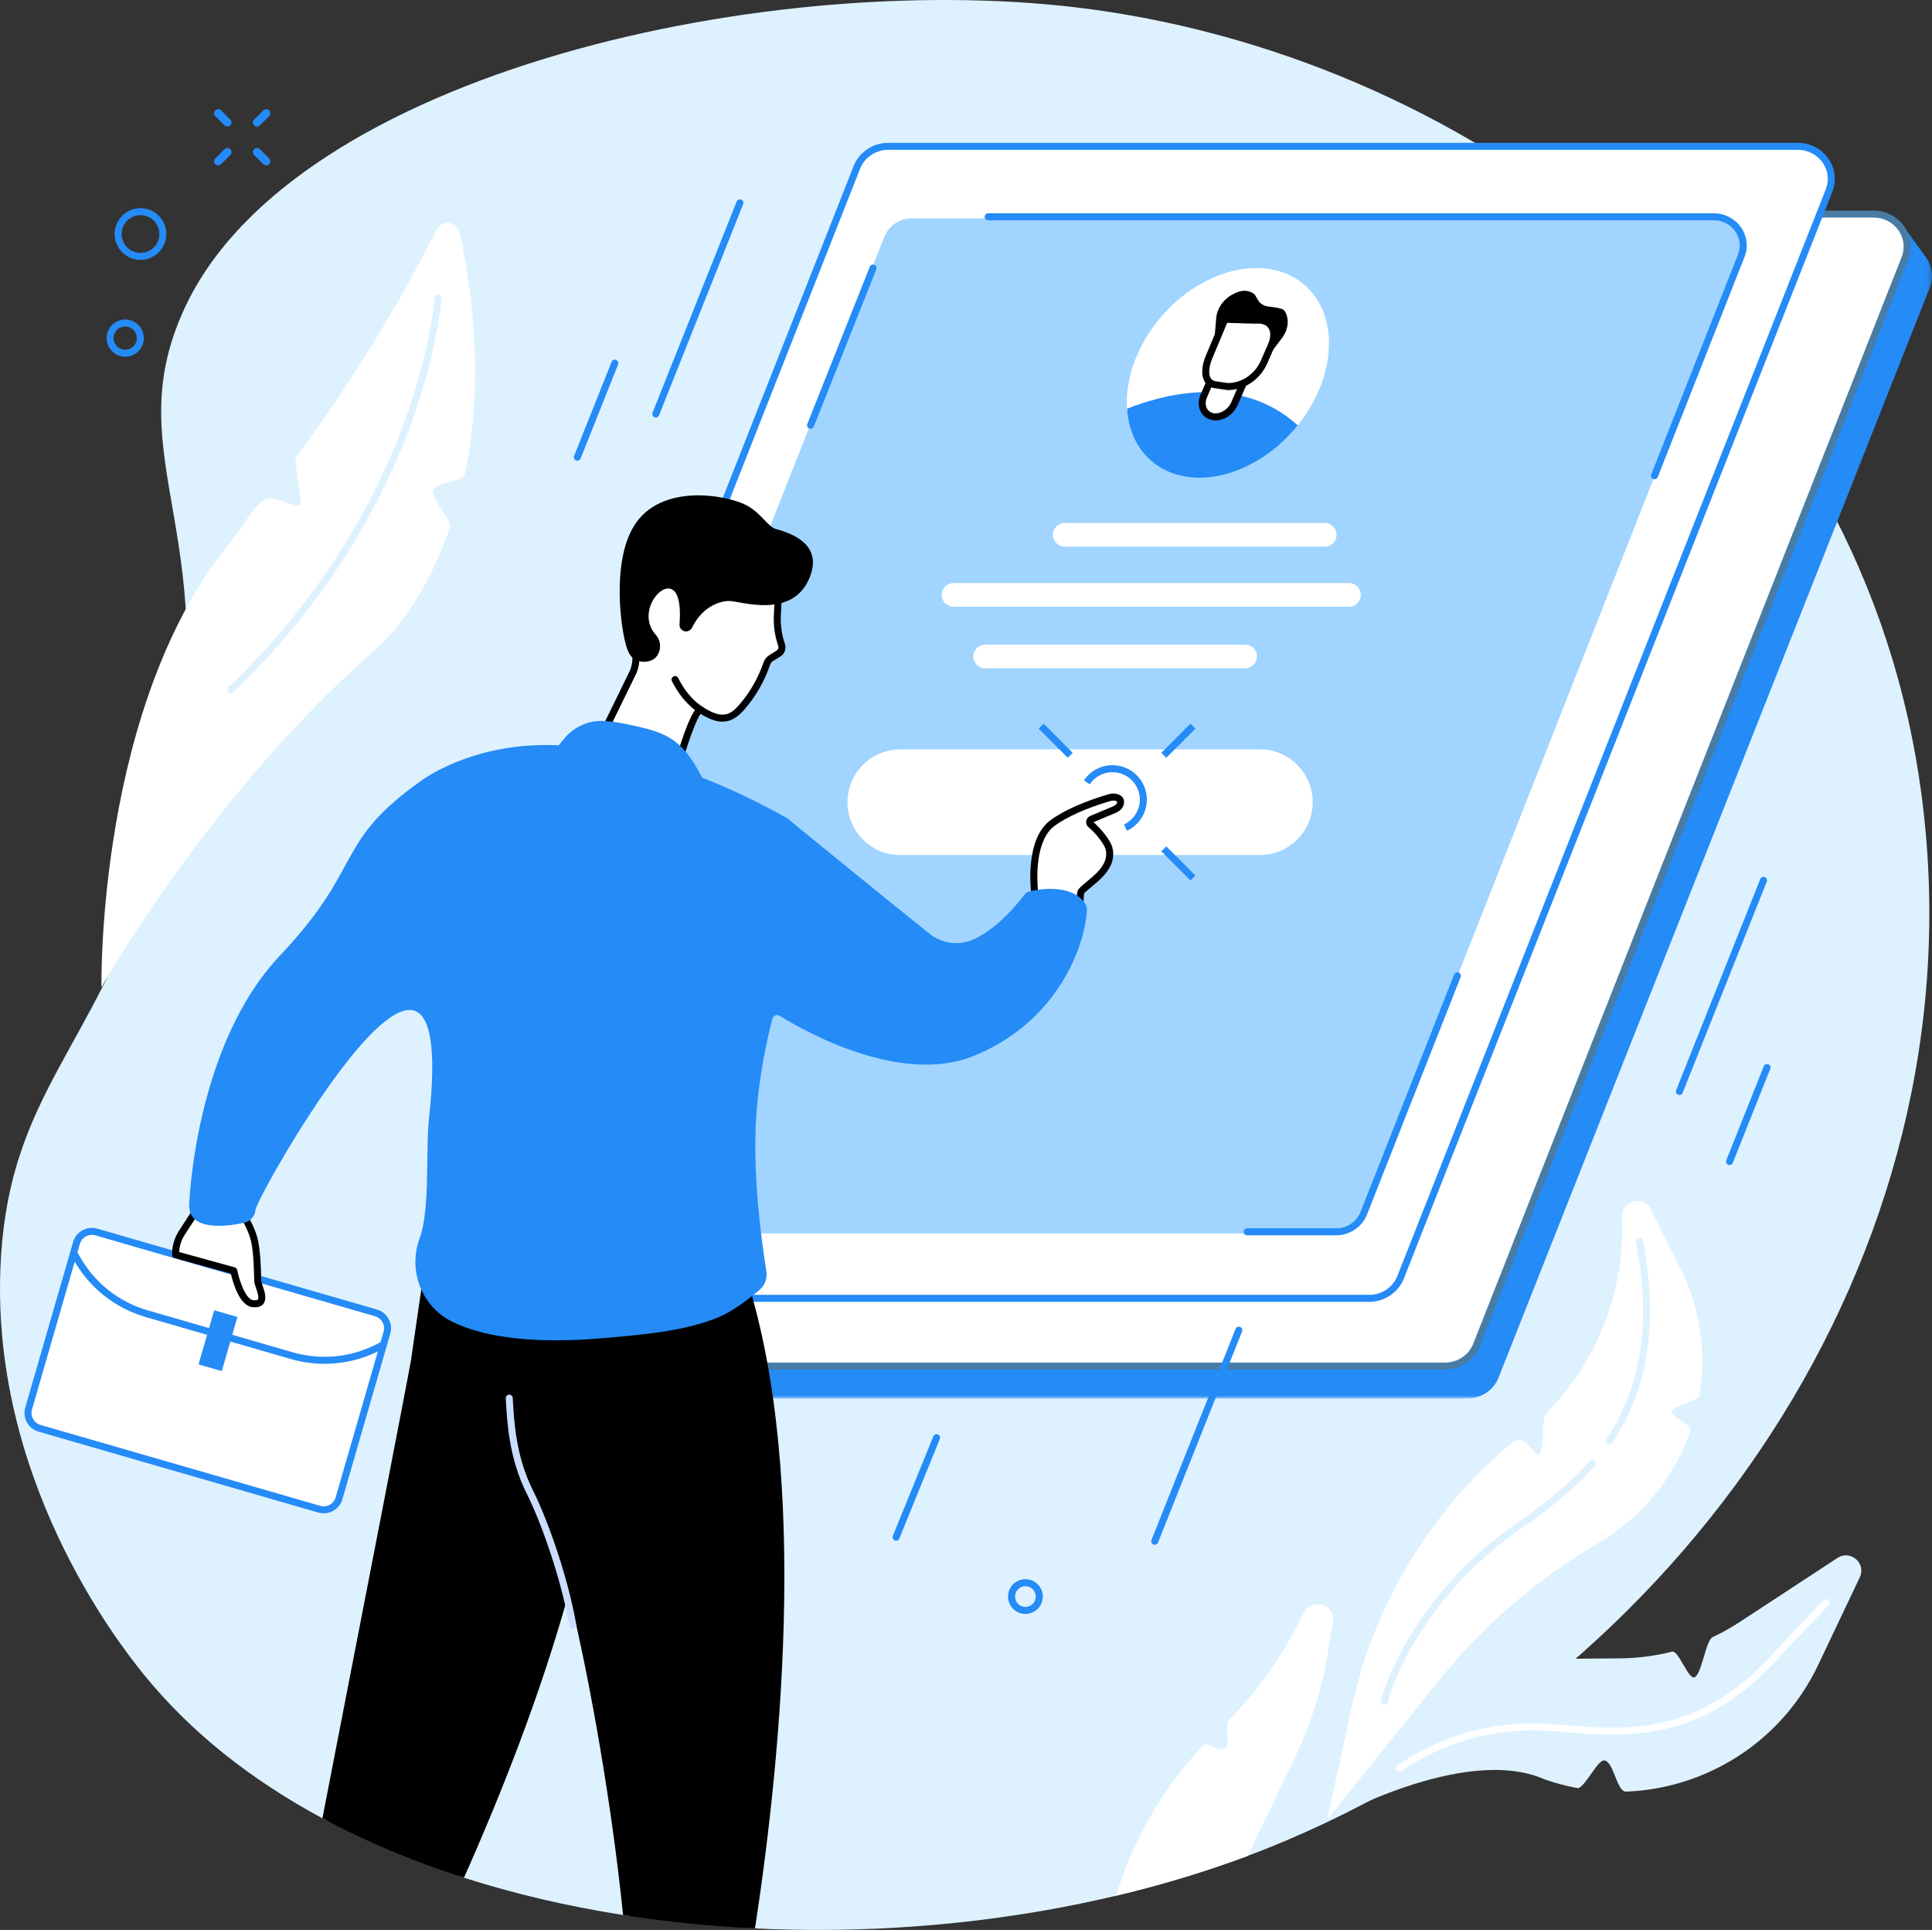 <?xml version="1.0" encoding="UTF-8"?>
<svg width="440px" height="439.459px" viewBox="0 0 440 439.459" version="1.1" xmlns="http://www.w3.org/2000/svg" xmlns:xlink="http://www.w3.org/1999/xlink">
    <rect x="0" y="0" width="440" height="439.459" fill="#333333" stroke="none"/>
    <title>编组</title>
    <defs>
        <polygon id="path-1" points="0 0 323.784 0 323.784 267.228 0 267.228"></polygon>
    </defs>
    <g id="11111" stroke="none" stroke-width="1" fill="none" fill-rule="evenodd">
        <g id="登陆页（前台）-2" transform="translate(-40, -320)">
            <g id="编组" transform="translate(40, 320)">
                <path d="M37.555,186.255 C53.211,122.444 25.805,105.159 42.073,70.113 C67.103,16.186 176.706,-7.579 248.512,2.118 C336.46,13.994 422.062,78.837 437.03,176.913 C453.024,281.713 385.861,379.814 292.67,419.206 C257.011,434.279 213.784,441.142 171.95,439.11 C166.264,438.834 160.09,436.955 154.478,436.348 C150.081,435.873 146.226,436.735 141.898,436.055 C129.396,434.091 117.231,431.27 105.665,427.571 C100.321,425.861 96.824,420.595 91.761,418.509 C86.01,416.14 78.738,416.897 73.421,414.036 C57.326,405.377 43.391,394.455 32.662,381.188 C27.089,374.296 -2.711,336.346 0.2,286.605 C2.606,245.492 25.144,236.837 37.555,186.255" id="Fill-1" fill="#DEF1FF"></path>
                <g transform="translate(116.216, 51.229)">
                    <mask id="mask-2" fill="white">
                        <use xlink:href="#path-1"></use>
                    </mask>
                    <g id="Clip-4"></g>
                    <path d="M217.95,267.228 C221.106,267.228 223.936,265.336 225.067,262.469 L323.271,14.282 C324.247,11.808 323.769,9.24 322.357,7.317 C320.999,5.466 317.073,0 317.073,0 L108.992,4.212 C105.836,4.212 103.006,6.104 101.876,8.971 L0,258.366 C0,258.366 3.227,262.464 4.81,264.415 C6.182,266.105 8.306,267.228 10.788,267.228 L217.95,267.228 Z" id="Fill-3" fill="#248BF7" mask="url(#mask-2)"></path>
                </g>
                <path d="M329.127,311.064 C332.284,311.064 335.113,309.172 336.244,306.305 L433.83,58.817 C435.744,53.961 432.059,48.747 426.713,48.747 L219.551,48.747 C216.395,48.747 213.565,50.639 212.434,53.506 L114.848,300.994 C112.934,305.85 116.619,311.064 121.965,311.064 L329.127,311.064 Z" id="Fill-5" fill="#FFFFFF"></path>
                <path d="M219.551,49.543 C216.741,49.543 214.178,51.253 213.175,53.798 L115.589,301.286 C114.794,303.302 115.041,305.492 116.267,307.293 C117.534,309.156 119.665,310.268 121.965,310.268 L329.127,310.268 C331.937,310.268 334.5,308.558 335.503,306.013 L433.089,58.525 C433.884,56.508 433.637,54.318 432.411,52.517 C431.144,50.655 429.014,49.543 426.713,49.543 L219.551,49.543 Z M121.965,311.86 C119.137,311.86 116.515,310.488 114.95,308.189 C113.423,305.945 113.116,303.216 114.108,300.702 L211.693,53.214 C212.935,50.066 216.093,47.95 219.551,47.95 L426.713,47.95 C429.541,47.95 432.163,49.323 433.728,51.621 C435.255,53.865 435.562,56.594 434.57,59.109 L336.985,306.597 C335.743,309.745 332.586,311.86 329.127,311.86 L121.965,311.86 Z" id="Fill-7" fill="#487CA5"></path>
                <path d="M104.689,295.636 L311.851,295.636 C315.007,295.636 317.837,293.744 318.968,290.877 L416.553,43.389 C418.468,38.533 414.783,33.318 409.437,33.318 L202.274,33.318 C199.118,33.318 196.288,35.211 195.158,38.078 L97.572,285.566 C95.657,290.422 99.342,295.636 104.689,295.636" id="Fill-9" fill="#FFFFFF"></path>
                <path d="M202.274,34.115 C199.465,34.115 196.902,35.825 195.899,38.37 L98.313,285.858 C97.518,287.874 97.765,290.064 98.99,291.865 C100.258,293.728 102.388,294.84 104.688,294.84 L311.851,294.84 C314.661,294.84 317.223,293.13 318.227,290.585 L415.813,43.097 C416.608,41.08 416.361,38.891 415.135,37.09 C413.867,35.227 411.737,34.115 409.437,34.115 L202.274,34.115 Z M104.688,296.432 C101.861,296.432 99.238,295.06 97.674,292.761 C96.147,290.518 95.84,287.788 96.831,285.274 L194.417,37.786 C195.659,34.638 198.816,32.522 202.274,32.522 L409.437,32.522 C412.265,32.522 414.887,33.895 416.451,36.193 C417.979,38.437 418.285,41.166 417.294,43.681 L319.708,291.169 C318.467,294.317 315.309,296.432 311.851,296.432 L104.688,296.432 Z" id="Fill-11" fill="#248BF7"></path>
                <path d="M121.694,280.844 L304.224,280.844 C307.005,280.844 309.498,279.176 310.494,276.651 L396.477,58.59 C398.164,54.311 394.917,49.717 390.207,49.717 L207.676,49.717 C204.895,49.717 202.402,51.384 201.406,53.91 L115.423,271.971 C113.736,276.249 116.983,280.844 121.694,280.844" id="Fill-13" fill="#A1D5FF"></path>
                <path d="M286.921,194.698 L205.039,194.698 C196.566,194.698 190.748,186.171 193.838,178.281 C195.644,173.672 200.089,170.639 205.039,170.639 L286.921,170.639 C295.394,170.639 301.212,179.166 298.122,187.056 C296.316,191.665 291.871,194.698 286.921,194.698" id="Fill-15" fill="#FFFFFF"></path>
                <path d="M242.493,124.476 L301.699,124.476 C303.188,124.476 304.394,123.269 304.394,121.781 C304.394,120.292 303.188,119.086 301.699,119.086 L242.493,119.086 C241.005,119.086 239.798,120.292 239.798,121.781 C239.798,123.269 241.005,124.476 242.493,124.476" id="Fill-17" fill="#FFFFFF"></path>
                <path d="M217.173,138.153 L307.212,138.153 C308.7,138.153 309.907,136.947 309.907,135.458 C309.907,133.97 308.7,132.764 307.212,132.764 L217.173,132.764 C215.685,132.764 214.479,133.97 214.479,135.458 C214.479,136.947 215.685,138.153 217.173,138.153" id="Fill-19" fill="#FFFFFF"></path>
                <path d="M224.367,152.177 L283.573,152.177 C285.061,152.177 286.268,150.971 286.268,149.482 C286.268,147.994 285.061,146.787 283.573,146.787 L224.367,146.787 C222.878,146.787 221.672,147.994 221.672,149.482 C221.672,150.971 222.878,152.177 224.367,152.177" id="Fill-21" fill="#FFFFFF"></path>
                <path d="M304.305,281.284 L284.043,281.284 C283.603,281.284 283.246,280.927 283.246,280.488 C283.246,280.048 283.603,279.691 284.043,279.691 L304.305,279.691 C306.742,279.691 308.965,278.209 309.835,276.002 L331.163,221.911 C331.325,221.501 331.788,221.301 332.196,221.462 C332.605,221.623 332.806,222.086 332.645,222.495 L311.316,276.586 C310.208,279.396 307.391,281.284 304.305,281.284" id="Fill-23" fill="#248BF7"></path>
                <path d="M184.606,97.628 C184.508,97.628 184.409,97.609 184.312,97.571 C183.904,97.409 183.704,96.946 183.866,96.537 L198.083,60.745 C198.246,60.336 198.708,60.137 199.117,60.299 C199.526,60.461 199.726,60.924 199.563,61.333 L185.346,97.125 C185.222,97.437 184.923,97.628 184.606,97.628" id="Fill-25" fill="#248BF7"></path>
                <path d="M376.804,109.127 C376.707,109.127 376.609,109.109 376.513,109.071 C376.104,108.91 375.903,108.448 376.064,108.038 L395.817,57.941 C396.506,56.194 396.293,54.297 395.23,52.736 C394.131,51.121 392.283,50.157 390.288,50.157 L225.045,50.157 C224.605,50.157 224.249,49.8 224.249,49.361 C224.249,48.921 224.605,48.564 225.045,48.564 L390.288,48.564 C392.811,48.564 395.15,49.789 396.547,51.84 C397.91,53.843 398.184,56.28 397.299,58.525 L377.546,108.623 C377.422,108.936 377.122,109.127 376.804,109.127" id="Fill-27" fill="#248BF7"></path>
                <polygon id="Fill-29" fill="#248BF7" points="265.612 172.552 264.486 171.426 271.124 164.788 272.25 165.914"></polygon>
                <polygon id="Fill-31" fill="#248BF7" points="271.124 200.49 264.486 193.851 265.612 192.725 272.25 199.364"></polygon>
                <polygon id="Fill-33" fill="#248BF7" points="243.186 172.552 236.548 165.914 237.674 164.788 244.312 171.426"></polygon>
                <path d="M256.654,189.171 L255.982,187.726 C258.175,186.707 259.592,184.486 259.592,182.068 C259.592,178.629 256.795,175.831 253.356,175.831 C251.28,175.831 249.347,176.86 248.184,178.582 L246.864,177.69 C248.324,175.529 250.751,174.239 253.356,174.239 C257.673,174.239 261.185,177.751 261.185,182.068 C261.185,185.103 259.406,187.89 256.654,189.171" id="Fill-35" fill="#248BF7"></path>
                <path d="M262.133,75.149 C270.382,63.122 284.91,57.742 294.583,63.132 C304.255,68.522 305.41,82.641 297.161,94.668 C296.646,95.42 296.106,96.146 295.544,96.845 C287.116,107.326 279.075,103.769 270.007,98.715 C265.078,95.969 257.066,98.925 256.678,93.077 C256.304,87.449 258.088,81.047 262.133,75.149" id="Fill-37" fill="#FFFFFF"></path>
                <path d="M256.683,93.076 C257.072,98.924 259.783,103.939 264.712,106.685 C273.78,111.738 287.114,107.326 295.542,96.847 C282.164,84.674 263.936,90.143 256.683,93.076" id="Fill-39" fill="#248BF7"></path>
                <path d="M287.771,82.477 L291.918,77.048 C293.487,74.994 293.714,72.402 292.474,70.688 C292.116,70.192 290.271,69.958 288.82,69.786 C287.791,69.664 286.941,69.116 286.452,68.261 L285.794,67.113 C284.941,66.323 283.696,66.007 282.4,66.343 C281.956,66.459 281.513,66.629 281.082,66.854 L280.657,67.076 C278.641,68.126 277.201,70.187 276.998,72.311 L276.378,79.6 L287.771,82.477 Z" id="Fill-41" fill="#000000"></path>
                <path d="M286.146,72.758 L278.918,72.525 L274.976,82.564 C274.172,84.411 274.525,86.13 275.511,87.024 L274.165,90.119 C273.254,92.212 274.074,94.315 275.998,94.815 C277.922,95.315 280.22,94.024 281.131,91.931 L283.086,87.437 C285.155,86.5 286.939,84.6 287.921,82.344 L289.525,78.659 C290.978,75.318 290.139,73.381 286.146,72.758" id="Fill-43" fill="#FFFFFF"></path>
                <path d="M276.873,95.722 C276.511,95.722 276.151,95.678 275.798,95.586 C274.728,95.308 273.877,94.616 273.401,93.639 C272.852,92.51 272.864,91.112 273.435,89.801 L274.741,86.799 C274.916,86.396 275.385,86.211 275.789,86.386 C276.192,86.562 276.377,87.031 276.201,87.434 L274.895,90.437 C274.511,91.32 274.488,92.233 274.833,92.942 C275.105,93.502 275.578,93.883 276.199,94.045 C277.731,94.443 279.654,93.329 280.401,91.613 L282.356,87.12 C282.531,86.717 283,86.532 283.404,86.707 C283.807,86.883 283.992,87.352 283.816,87.755 L281.861,92.249 C280.947,94.348 278.893,95.722 276.873,95.722" id="Fill-45" fill="#000000"></path>
                <path d="M279.478,73.514 L276.101,81.585 C275.453,83.073 275.089,85.038 275.727,86.096 C276.008,86.562 276.483,86.814 277.178,86.867 C277.197,86.868 277.215,86.87 277.233,86.873 L279.672,87.228 C282.88,87.197 285.827,85.16 287.19,82.026 L288.794,78.341 C289.446,76.843 289.464,75.497 288.844,74.646 C288.292,73.888 287.258,73.561 285.852,73.701 C285.818,73.704 285.784,73.706 285.749,73.705 L279.478,73.514 Z M279.617,88.822 C279.578,88.822 279.54,88.819 279.502,88.813 L277.03,88.452 C275.517,88.329 274.745,87.551 274.363,86.918 C273.37,85.269 273.853,82.759 274.636,80.959 L278.22,72.394 C278.348,72.09 278.661,71.895 278.979,71.906 L285.747,72.111 C287.693,71.931 289.248,72.496 290.131,73.709 C291.093,75.027 291.137,76.947 290.255,78.976 L288.651,82.662 C287.027,86.394 283.481,88.812 279.619,88.822 L279.617,88.822 Z" id="Fill-47" fill="#000000"></path>
                <path d="M143.056,286.087 C144.397,275.207 143.626,276.874 143.626,276.874 L98.009,279.561 C98.009,279.561 93.852,307.828 93.594,309.759 C93.375,311.388 82.237,368.791 73.427,414.026 C83.425,419.405 94.254,423.911 105.668,427.561 C114.104,408.625 123.164,385.733 129.522,362.74 C134.528,383.056 139.45,411.89 141.898,436.056 C151.749,437.604 161.807,438.617 171.949,439.11 C178.262,397.793 184.428,331.491 168.752,287.173 L143.056,286.087 Z" id="Fill-49" fill="#000000"></path>
                <path d="M130.439,370.846 C130.058,370.846 129.721,370.571 129.655,370.183 C127.924,359.981 123.369,346.884 119.965,340.117 C115.921,332.076 115.478,323.848 115.185,318.403 C115.161,317.964 115.498,317.589 115.937,317.565 C116.37,317.544 116.751,317.879 116.775,318.318 C117.061,323.63 117.493,331.658 121.388,339.401 C124.844,346.274 129.469,359.567 131.225,369.916 C131.299,370.35 131.007,370.761 130.573,370.834 C130.528,370.842 130.483,370.846 130.439,370.846" id="Fill-51" fill="#CADDFF"></path>
                <path d="M178.006,146.871 L177.825,146.303 C177.176,144.269 176.939,142.134 177.036,140.001 C177.126,138.037 177.446,134.459 176.755,133.335 C174.808,130.171 167.255,116.831 153.892,122.75 C143.473,127.365 144.241,143.613 144.786,149.128 C144.912,150.404 144.726,151.691 144.248,152.88 C144.223,152.943 144.195,153.004 144.166,153.064 L137.956,165.788 C137.061,167.64 137.431,169.856 138.88,171.316 L139.679,172.122 C141.436,174.182 145.327,175.206 147.988,175.442 C149.929,175.614 151.405,175.443 152.844,174.69 C154.211,173.975 154.763,173.065 155.169,171.557 C155.169,171.557 158.394,160.867 159.687,161.694 C164.041,164.475 166.365,164.046 169.071,160.874 C170.768,158.885 173.026,155.754 174.658,151.053 C174.829,150.563 175.167,150.15 175.606,149.873 L177.483,148.691 C178.009,148.246 178.215,147.528 178.006,146.871" id="Fill-53" fill="#FFFFFF"></path>
                <path d="M160.494,122.047 C158.578,122.047 156.486,122.472 154.215,123.478 C144.562,127.753 144.96,142.785 145.579,149.049 C145.717,150.443 145.512,151.87 144.987,153.177 C144.955,153.258 144.919,153.337 144.881,153.414 L138.672,166.137 C137.926,167.68 138.236,169.537 139.445,170.756 L140.244,171.561 C140.258,171.575 140.272,171.59 140.285,171.606 C141.785,173.364 145.27,174.401 148.059,174.649 C149.969,174.818 151.249,174.626 152.475,173.985 C153.547,173.424 154.014,172.784 154.4,171.35 C155.504,167.69 157.578,161.503 159.139,160.925 C159.475,160.8 159.822,160.835 160.116,161.023 C164.399,163.759 166.221,162.988 168.465,160.357 C170.871,157.538 172.65,154.409 173.906,150.792 C174.132,150.14 174.586,149.575 175.182,149.2 L177.004,148.052 C177.259,147.812 177.354,147.449 177.247,147.113 L177.066,146.545 C176.413,144.496 176.135,142.282 176.241,139.964 C176.254,139.691 176.27,139.387 176.289,139.062 C176.377,137.47 176.542,134.508 176.077,133.753 L175.866,133.408 C173.978,130.308 168.945,122.047 160.494,122.047 M149.263,176.299 C148.84,176.299 148.394,176.277 147.918,176.235 C145.045,175.98 141.016,174.891 139.094,172.662 L138.315,171.877 C136.631,170.18 136.199,167.594 137.239,165.441 L143.45,152.715 C143.472,152.671 143.492,152.627 143.51,152.582 C143.939,151.514 144.107,150.346 143.994,149.206 C143.341,142.597 142.967,126.718 153.57,122.022 C162.571,118.035 170.53,121.587 177.226,132.579 L177.433,132.918 C178.106,134.012 178.038,136.288 177.879,139.15 C177.861,139.469 177.844,139.768 177.832,140.037 C177.735,142.166 177.987,144.192 178.583,146.061 L178.764,146.629 C179.073,147.595 178.772,148.643 177.997,149.299 C177.969,149.323 177.939,149.345 177.907,149.365 L176.03,150.547 C175.739,150.731 175.519,151.003 175.411,151.314 C174.088,155.122 172.213,158.419 169.677,161.391 C166.677,164.907 163.913,165.241 159.568,162.559 C158.738,163.554 157.089,167.949 155.931,171.787 C155.523,173.305 154.901,174.513 153.213,175.396 C152.036,176.012 150.807,176.299 149.263,176.299" id="Fill-55" fill="#000000"></path>
                <path d="M169.928,115.018 C173.331,116.771 174.861,119.965 176.731,120.466 C183.514,122.284 186.731,125.81 184.368,131.561 C180.435,141.136 168.527,136.821 166.042,136.844 C163.717,136.866 159.874,138.265 157.612,142.922 C157.32,143.523 156.658,143.856 156.006,143.754 C155.24,143.635 154.695,142.954 154.757,142.177 C154.953,139.73 155.052,134.771 152.727,134.078 C149.807,133.206 145.21,139.995 149.387,144.599 C150.669,146.012 150.644,148.426 149.252,149.784 C148.343,150.67 146.409,151.071 144.74,150.239 C143.722,149.732 143.155,148.711 142.791,147.634 C141.285,143.186 139.331,127.921 144.384,119.758 C150.47,109.925 165.399,112.687 169.928,115.018" id="Fill-57" fill="#000000"></path>
                <path d="M159.641,162.461 C159.494,162.461 159.345,162.421 159.212,162.335 C156.072,160.322 154.113,157.284 153.023,155.09 C152.827,154.696 152.988,154.218 153.382,154.023 C153.774,153.827 154.253,153.987 154.449,154.381 C155.45,156.396 157.238,159.178 160.072,160.995 C160.442,161.232 160.55,161.724 160.312,162.095 C160.16,162.332 159.904,162.461 159.641,162.461" id="Fill-59" fill="#000000"></path>
                <path d="M74.62,344.205 L7.091,324.679 C6.216,324.426 5.712,323.512 5.965,322.637 L17.974,281.106 C18.227,280.231 19.141,279.727 20.016,279.98 L87.544,299.506 C88.419,299.759 88.923,300.673 88.67,301.548 L76.661,343.079 C76.409,343.953 75.494,344.458 74.62,344.205" id="Fill-61" fill="#FFFFFF"></path>
                <path d="M20.92,281.187 C19.685,281.187 18.545,281.998 18.185,283.242 L7.284,320.943 C7.073,321.673 7.158,322.442 7.526,323.108 C7.893,323.773 8.497,324.256 9.227,324.467 L72.926,342.886 C74.433,343.321 76.014,342.45 76.45,340.942 L87.352,303.242 C87.563,302.512 87.477,301.743 87.11,301.077 C86.743,300.411 86.138,299.929 85.408,299.717 L21.71,281.299 C21.447,281.223 21.181,281.187 20.92,281.187 M72.484,344.416 L8.785,325.997 C7.646,325.668 6.704,324.915 6.131,323.877 C5.559,322.838 5.425,321.639 5.754,320.5 L16.655,282.8 C17.335,280.449 19.801,279.088 22.152,279.769 L85.85,298.187 C86.989,298.517 87.932,299.27 88.504,300.308 C89.077,301.346 89.211,302.545 88.881,303.684 L77.98,341.385 C77.419,343.325 75.64,344.591 73.715,344.591 C73.307,344.591 72.894,344.534 72.484,344.416 Z" id="Fill-63" fill="#248BF7"></path>
                <path d="M16.977,285.598 L17.377,286.32 C20.835,292.56 26.624,297.176 33.477,299.158 L66.396,308.677 C73.269,310.664 80.65,309.839 86.915,306.384 L16.977,285.598 Z" id="Fill-65" fill="#FFFFFF"></path>
                <path d="M73.928,310.547 C71.338,310.547 68.732,310.181 66.175,309.442 L33.256,299.923 C26.151,297.869 20.265,293.175 16.68,286.706 L16.28,285.983 C16.067,285.599 16.207,285.114 16.591,284.901 C16.976,284.688 17.461,284.827 17.674,285.212 L18.073,285.934 C21.452,292.032 27.001,296.457 33.698,298.393 L66.617,307.912 C73.335,309.854 80.408,309.064 86.53,305.686 C86.916,305.474 87.399,305.614 87.612,305.999 C87.824,306.384 87.684,306.868 87.299,307.081 C83.134,309.378 78.556,310.547 73.928,310.547" id="Fill-67" fill="#248BF7"></path>
                <polygon id="Fill-69" fill="#248BF7" points="50.504 312.209 45.221 310.681 48.785 298.354 54.068 299.882"></polygon>
                <path d="M235.649,203.32 C235.649,203.32 234.067,191.479 239.764,187.365 C244.08,184.248 250.36,182.308 252.796,181.586 C253.504,181.376 254.82,181.526 255.124,182.198 C255.124,182.198 255.671,183.475 253.846,184.337 L248.577,186.536 C248.082,186.769 248.008,187.44 248.441,187.775 C249.768,188.802 252.182,191.657 252.57,193.21 C253.219,195.806 251.832,198.108 249.357,200.23 C246.882,202.352 246.234,202.755 246.116,203.32 C245.998,203.884 245.939,206.124 245.939,206.124 L235.649,203.32 Z" id="Fill-71" fill="#FFFFFF"></path>
                <path d="M236.383,202.695 L245.178,205.091 C245.209,204.383 245.26,203.523 245.336,203.157 C245.483,202.454 245.966,202.049 247.399,200.845 C247.792,200.515 248.266,200.117 248.839,199.625 C251.341,197.481 252.309,195.446 251.798,193.403 C251.486,192.158 249.299,189.445 247.953,188.405 C247.529,188.077 247.311,187.563 247.37,187.03 C247.428,186.498 247.753,186.043 248.239,185.815 L253.539,183.602 C254.624,183.089 254.395,182.518 254.392,182.512 C254.282,182.364 253.509,182.206 253.023,182.349 C247.446,184.003 243.142,185.907 240.23,188.01 C235.636,191.328 236.171,200.42 236.383,202.695 M245.939,206.92 C245.869,206.92 245.799,206.911 245.73,206.892 L235.44,204.088 C235.131,204.004 234.903,203.743 234.86,203.425 C234.793,202.923 233.284,191.063 239.298,186.719 C242.355,184.511 246.821,182.527 252.57,180.822 C253.58,180.522 255.331,180.723 255.85,181.87 C256.15,182.57 256.179,184.116 254.186,185.057 L249.017,187.216 C250.335,188.276 252.881,191.17 253.342,193.017 C254.014,195.702 252.88,198.259 249.875,200.835 C249.298,201.33 248.819,201.732 248.423,202.065 C247.589,202.765 246.929,203.319 246.895,203.483 C246.824,203.823 246.759,205.244 246.735,206.144 C246.729,206.389 246.61,206.617 246.414,206.763 C246.275,206.866 246.108,206.92 245.939,206.92" id="Fill-73" fill="#000000"></path>
                <path d="M44.537,275.902 L41.421,280.706 C40.458,282.19 39.96,283.926 39.991,285.694 L53.248,289.352 C53.248,289.352 54.663,296.523 57.557,296.854 C61.321,297.285 58.823,292.988 58.715,291.805 C58.607,290.622 58.724,286.56 58.039,282.893 C57.354,279.226 54.4,275.083 54.4,275.083 L44.537,275.902 Z" id="Fill-75" fill="#FFFFFF"></path>
                <path d="M40.798,285.091 L53.46,288.585 C53.75,288.665 53.97,288.902 54.029,289.198 C54.572,291.939 56.053,295.881 57.648,296.063 C58.196,296.126 58.597,296.068 58.724,295.91 C59.064,295.489 58.543,293.96 58.292,293.225 C58.103,292.672 57.954,292.235 57.922,291.877 C57.89,291.535 57.877,290.999 57.861,290.321 C57.815,288.466 57.747,285.663 57.257,283.039 C56.726,280.198 54.715,276.986 54.003,275.915 L44.993,276.663 L42.089,281.139 C41.317,282.329 40.876,283.685 40.798,285.091 M58.044,297.68 C57.861,297.68 57.669,297.668 57.467,297.645 C54.472,297.302 52.978,291.784 52.57,289.991 L39.779,286.462 C39.439,286.368 39.201,286.061 39.195,285.708 C39.162,283.774 39.701,281.895 40.753,280.273 L43.869,275.468 C44.003,275.262 44.226,275.129 44.471,275.108 L54.334,274.289 C54.615,274.267 54.885,274.392 55.048,274.621 C55.173,274.796 58.113,278.951 58.822,282.747 C59.336,285.496 59.409,288.493 59.453,290.283 C59.468,290.931 59.481,291.443 59.507,291.732 C59.523,291.901 59.67,292.331 59.8,292.711 C60.245,294.017 60.854,295.805 59.965,296.909 C59.552,297.422 58.907,297.68 58.044,297.68" id="Fill-77" fill="#000000"></path>
                <path d="M247.406,206.297 C244.999,201.403 237.367,202.168 234.222,203.054 C233.897,203.146 233.612,203.349 233.405,203.617 C229.098,209.212 225.261,212.182 222.036,213.774 C218.647,215.446 214.585,214.936 211.634,212.576 C199.568,202.93 179.221,186.283 179.221,186.283 C172.403,182.455 165.957,179.438 159.9,177.085 C155.113,167.637 151.231,166.676 142.374,164.811 C140.375,164.39 138.656,164.207 137.203,164.167 C133.832,164.075 130.618,165.589 128.486,168.201 L127.251,169.712 C109.4,168.845 98.012,176.304 96.212,177.572 C75.826,191.924 83.289,196.91 63.758,217.59 C44.227,238.27 43.078,274.459 43.078,274.459 C43.074,280.312 51.289,279.348 55.551,278.454 C56.993,278.152 58.06,276.943 58.188,275.475 C58.453,272.433 104.77,190.09 97.71,254.587 C96.876,262.206 98.033,275.255 95.551,282.027 C92.905,289.245 95.966,297.405 102.827,300.875 C113.701,306.374 130.619,305.268 136.679,304.754 C145.903,303.973 155.908,303.191 163.724,299.908 C167.076,298.5 170.78,295.595 172.99,293.708 C174.217,292.659 174.801,291.046 174.538,289.453 C173.591,283.702 171.471,268.931 172.151,255.494 C172.672,245.216 174.966,235.555 175.903,231.965 C176.092,231.239 176.926,230.902 177.562,231.298 C183.022,234.689 205.133,247.299 221.892,240.384 C245.339,230.709 248.192,207.894 247.406,206.297" id="Fill-79" fill="#248BF7"></path>
                <path d="M302.068,414.764 L304.572,407.597 C312.671,389.573 330.529,377.918 350.289,377.763 L368.882,377.616 C372.928,377.584 376.935,377.067 380.82,376.09 C382.272,375.724 384.471,382.431 385.885,381.938 C387.556,381.355 388.436,373.548 390.041,372.791 C392.16,371.792 394.215,370.644 396.19,369.35 L418.486,354.742 C421.438,352.808 425.068,355.973 423.554,359.161 L414.078,379.12 C405.793,396.568 388.666,407.251 370.353,407.961 C368.15,408.047 367.558,401.055 365.334,400.846 C363.841,400.706 360.719,407.431 359.227,407.154 C356.754,406.695 354.288,406.047 351.846,405.2 C333.48,396.971 302.068,414.764 302.068,414.764" id="Fill-81" fill="#DEF1FF"></path>
                <path d="M318.727,403.42 C318.473,403.42 318.224,403.298 318.069,403.073 C317.821,402.71 317.914,402.214 318.277,401.966 C327.872,395.401 339.062,392.109 350.642,392.447 C353.029,392.517 355.453,392.724 357.798,392.923 C358.875,393.016 359.94,393.106 360.981,393.182 C379.807,394.554 392.069,389.616 404.72,375.573 C407.767,372.191 415.271,364.446 415.347,364.368 C415.653,364.053 416.157,364.045 416.473,364.351 C416.788,364.657 416.796,365.161 416.49,365.477 C416.415,365.554 408.93,373.279 405.903,376.639 C392.877,391.098 380.25,396.181 360.866,394.771 C359.818,394.694 358.746,394.603 357.662,394.51 C355.34,394.312 352.938,394.107 350.595,394.039 C339.363,393.711 328.492,396.907 319.176,403.28 C319.039,403.374 318.882,403.42 318.727,403.42" id="Fill-83" fill="#FFFFFF"></path>
                <path d="M302.264,414.266 L307.778,388.93 C312.935,365.238 325.845,343.965 344.434,328.461 C345.353,327.694 346.702,327.748 347.539,328.603 L350.317,331.44 C352.114,329.999 350.678,323.258 352.278,321.641 C363.873,309.913 370.152,293.793 369.382,277.114 C369.207,273.345 374.306,272.016 375.993,275.391 L382.62,288.639 C387.283,297.964 388.626,308.122 387.058,317.732 C386.834,319.108 381.097,319.944 380.754,321.294 C380.417,322.622 385.477,324.463 385.027,325.757 C381.411,336.18 374.199,345.39 363.991,351.367 C350.109,359.495 337.824,370.084 327.738,382.616 L302.264,414.266 Z" id="Fill-85" fill="#FFFFFF"></path>
                <path d="M366.519,328.907 C366.368,328.907 366.214,328.863 366.079,328.772 C365.715,328.528 365.617,328.033 365.86,327.668 C373.901,315.598 376.097,300.907 372.572,282.756 C372.488,282.324 372.769,281.906 373.199,281.822 C373.631,281.738 374.046,282.02 374.13,282.451 C377.739,301.036 375.465,316.116 367.18,328.553 C367.027,328.782 366.776,328.907 366.519,328.907" id="Fill-87" fill="#DEF1FF"></path>
                <path d="M315.268,388.201 C315.206,388.201 315.143,388.194 315.08,388.178 C314.653,388.075 314.391,387.644 314.494,387.217 C314.549,386.99 320.275,364.354 345.422,346.803 C350.125,343.52 356.565,339.025 362.02,332.703 C362.308,332.37 362.81,332.333 363.144,332.62 C363.476,332.907 363.513,333.41 363.226,333.743 C357.641,340.217 351.105,344.778 346.334,348.109 C321.675,365.319 316.095,387.371 316.042,387.592 C315.953,387.956 315.628,388.201 315.268,388.201" id="Fill-89" fill="#DEF1FF"></path>
                <path d="M23.112,224.795 C23.112,224.795 21.857,159.936 53.049,122.718 C55.985,119.214 56.625,116.518 60.177,113.86 C62.097,112.424 67.506,115.922 68.293,114.875 C68.91,114.055 66.822,104.98 67.426,104.163 C84.125,81.568 94.131,62.669 99.484,52.262 C100.673,49.951 104.098,50.389 104.665,52.926 C107.101,63.837 110.518,85.496 105.929,107.711 C105.425,110.152 99.329,109.395 98.619,111.836 C98.121,113.547 103.067,118.46 102.458,120.16 C98.864,130.206 93.807,140.548 84.806,148.496 C47.162,181.741 23.112,224.795 23.112,224.795" id="Fill-91" fill="#FFFFFF"></path>
                <path d="M52.558,157.878 C52.348,157.878 52.138,157.796 51.982,157.631 C51.678,157.313 51.69,156.809 52.009,156.505 C74.656,134.924 86.219,111.957 91.931,96.491 C98.124,79.724 98.968,67.91 98.976,67.793 C99.005,67.354 99.383,67.022 99.823,67.051 C100.262,67.08 100.594,67.459 100.565,67.898 C100.557,68.017 99.707,80.012 93.449,96.98 C87.68,112.621 75.998,135.845 53.107,157.658 C52.953,157.805 52.755,157.878 52.558,157.878" id="Fill-93" fill="#DEF1FF"></path>
                <path d="M297.033,367.123 L294.473,371.897 C290.563,379.189 285.62,385.871 279.802,391.739 C279.347,392.197 279.454,394.823 279.593,396.696 C279.686,397.934 278.399,398.81 277.287,398.258 C276,397.619 274.635,396.795 273.974,397.495 C265.774,406.172 259.463,416.482 255.468,427.772 L254.083,431.685 C264.487,429.221 274.581,426.182 284.204,422.574 L295.061,399.872 C298.53,392.619 300.961,384.915 302.282,376.985 L303.555,369.347 C304.205,365.45 298.9,363.641 297.033,367.123" id="Fill-95" fill="#FFFFFF"></path>
                <path d="M233.532,361.183 C232.229,361.183 231.168,362.243 231.168,363.547 C231.168,364.851 232.229,365.911 233.532,365.911 C234.836,365.911 235.897,364.851 235.897,363.547 C235.897,362.243 234.836,361.183 233.532,361.183 M233.532,367.504 C231.35,367.504 229.575,365.729 229.575,363.547 C229.575,361.365 231.35,359.59 233.532,359.59 C235.714,359.59 237.489,361.365 237.489,363.547 C237.489,365.729 235.714,367.504 233.532,367.504" id="Fill-97" fill="#248BF7"></path>
                <path d="M31.994,48.987 C29.623,48.987 27.694,50.916 27.694,53.286 C27.694,55.657 29.623,57.585 31.994,57.585 C34.364,57.585 36.293,55.657 36.293,53.286 C36.293,50.916 34.364,48.987 31.994,48.987 M31.994,59.178 C28.745,59.178 26.102,56.535 26.102,53.286 C26.102,50.037 28.745,47.394 31.994,47.394 C35.242,47.394 37.885,50.037 37.885,53.286 C37.885,56.535 35.242,59.178 31.994,59.178" id="Fill-99" fill="#248BF7"></path>
                <path d="M28.517,74.347 C27.058,74.347 25.872,75.534 25.872,76.992 C25.872,78.45 27.058,79.637 28.517,79.637 C29.975,79.637 31.161,78.45 31.161,76.992 C31.161,75.534 29.975,74.347 28.517,74.347 M28.517,81.229 C26.181,81.229 24.279,79.328 24.279,76.992 C24.279,74.655 26.181,72.755 28.517,72.755 C30.853,72.755 32.754,74.655 32.754,76.992 C32.754,79.328 30.853,81.229 28.517,81.229" id="Fill-101" fill="#248BF7"></path>
                <path d="M382.477,249.328 C382.379,249.328 382.28,249.31 382.183,249.271 C381.774,249.108 381.575,248.645 381.738,248.237 L400.888,200.166 C401.051,199.757 401.514,199.558 401.922,199.721 C402.331,199.884 402.53,200.347 402.367,200.755 L383.218,248.826 C383.093,249.138 382.794,249.328 382.477,249.328" id="Fill-103" fill="#248BF7"></path>
                <path d="M149.356,95.066 C149.258,95.066 149.158,95.048 149.061,95.009 C148.653,94.847 148.453,94.384 148.616,93.975 L167.766,45.904 C167.929,45.496 168.392,45.296 168.801,45.459 C169.209,45.622 169.408,46.085 169.246,46.494 L150.096,94.564 C149.971,94.876 149.672,95.066 149.356,95.066" id="Fill-105" fill="#248BF7"></path>
                <path d="M393.897,265.285 C393.799,265.285 393.7,265.267 393.603,265.228 C393.194,265.065 392.995,264.602 393.158,264.194 L401.689,242.778 C401.852,242.369 402.315,242.17 402.724,242.332 C403.132,242.495 403.332,242.958 403.169,243.367 L394.637,264.783 C394.513,265.095 394.214,265.285 393.897,265.285" id="Fill-107" fill="#248BF7"></path>
                <path d="M131.491,104.913 C131.393,104.913 131.293,104.895 131.196,104.856 C130.788,104.693 130.589,104.23 130.751,103.821 L139.283,82.405 C139.446,81.997 139.909,81.798 140.318,81.96 C140.726,82.123 140.925,82.586 140.763,82.995 L132.231,104.411 C132.107,104.723 131.807,104.913 131.491,104.913" id="Fill-109" fill="#248BF7"></path>
                <path d="M262.985,351.751 C262.887,351.751 262.788,351.733 262.691,351.695 C262.283,351.532 262.083,351.069 262.246,350.66 L281.396,302.59 C281.558,302.181 282.022,301.982 282.43,302.145 C282.839,302.307 283.038,302.77 282.875,303.179 L263.725,351.25 C263.601,351.561 263.302,351.751 262.985,351.751" id="Fill-111" fill="#248BF7"></path>
                <path d="M204.076,350.833 C203.976,350.833 203.874,350.814 203.776,350.774 C203.369,350.609 203.173,350.144 203.338,349.737 L212.558,327.067 C212.724,326.66 213.188,326.464 213.596,326.63 C214.003,326.795 214.199,327.26 214.034,327.667 L204.814,350.337 C204.688,350.646 204.39,350.833 204.076,350.833" id="Fill-113" fill="#248BF7"></path>
                <path d="M58.531,28.824 C58.293,28.824 58.056,28.733 57.874,28.551 C57.511,28.189 57.511,27.601 57.874,27.238 L59.972,25.14 C60.335,24.777 60.922,24.777 61.285,25.14 C61.648,25.503 61.648,26.091 61.285,26.454 L59.188,28.551 C59.006,28.733 58.768,28.824 58.531,28.824" id="Fill-115" fill="#248BF7"></path>
                <path d="M49.703,37.651 C49.466,37.651 49.228,37.56 49.047,37.379 C48.684,37.016 48.684,36.428 49.047,36.065 L51.144,33.968 C51.507,33.605 52.095,33.605 52.458,33.968 C52.821,34.331 52.821,34.919 52.458,35.281 L50.36,37.379 C50.179,37.56 49.941,37.651 49.703,37.651" id="Fill-117" fill="#248BF7"></path>
                <path d="M60.628,37.651 C60.391,37.651 60.153,37.56 59.972,37.379 L57.874,35.281 C57.511,34.919 57.511,34.331 57.874,33.968 C58.237,33.605 58.825,33.605 59.188,33.968 L61.285,36.065 C61.648,36.428 61.648,37.016 61.285,37.379 C61.104,37.56 60.866,37.651 60.628,37.651" id="Fill-119" fill="#248BF7"></path>
                <path d="M51.801,28.824 C51.563,28.824 51.326,28.733 51.144,28.551 L49.047,26.454 C48.684,26.091 48.684,25.503 49.047,25.14 C49.41,24.777 49.997,24.777 50.36,25.14 L52.458,27.238 C52.821,27.601 52.821,28.189 52.458,28.551 C52.277,28.733 52.039,28.824 51.801,28.824" id="Fill-121" fill="#248BF7"></path>
            </g>
        </g>
    </g>
</svg>